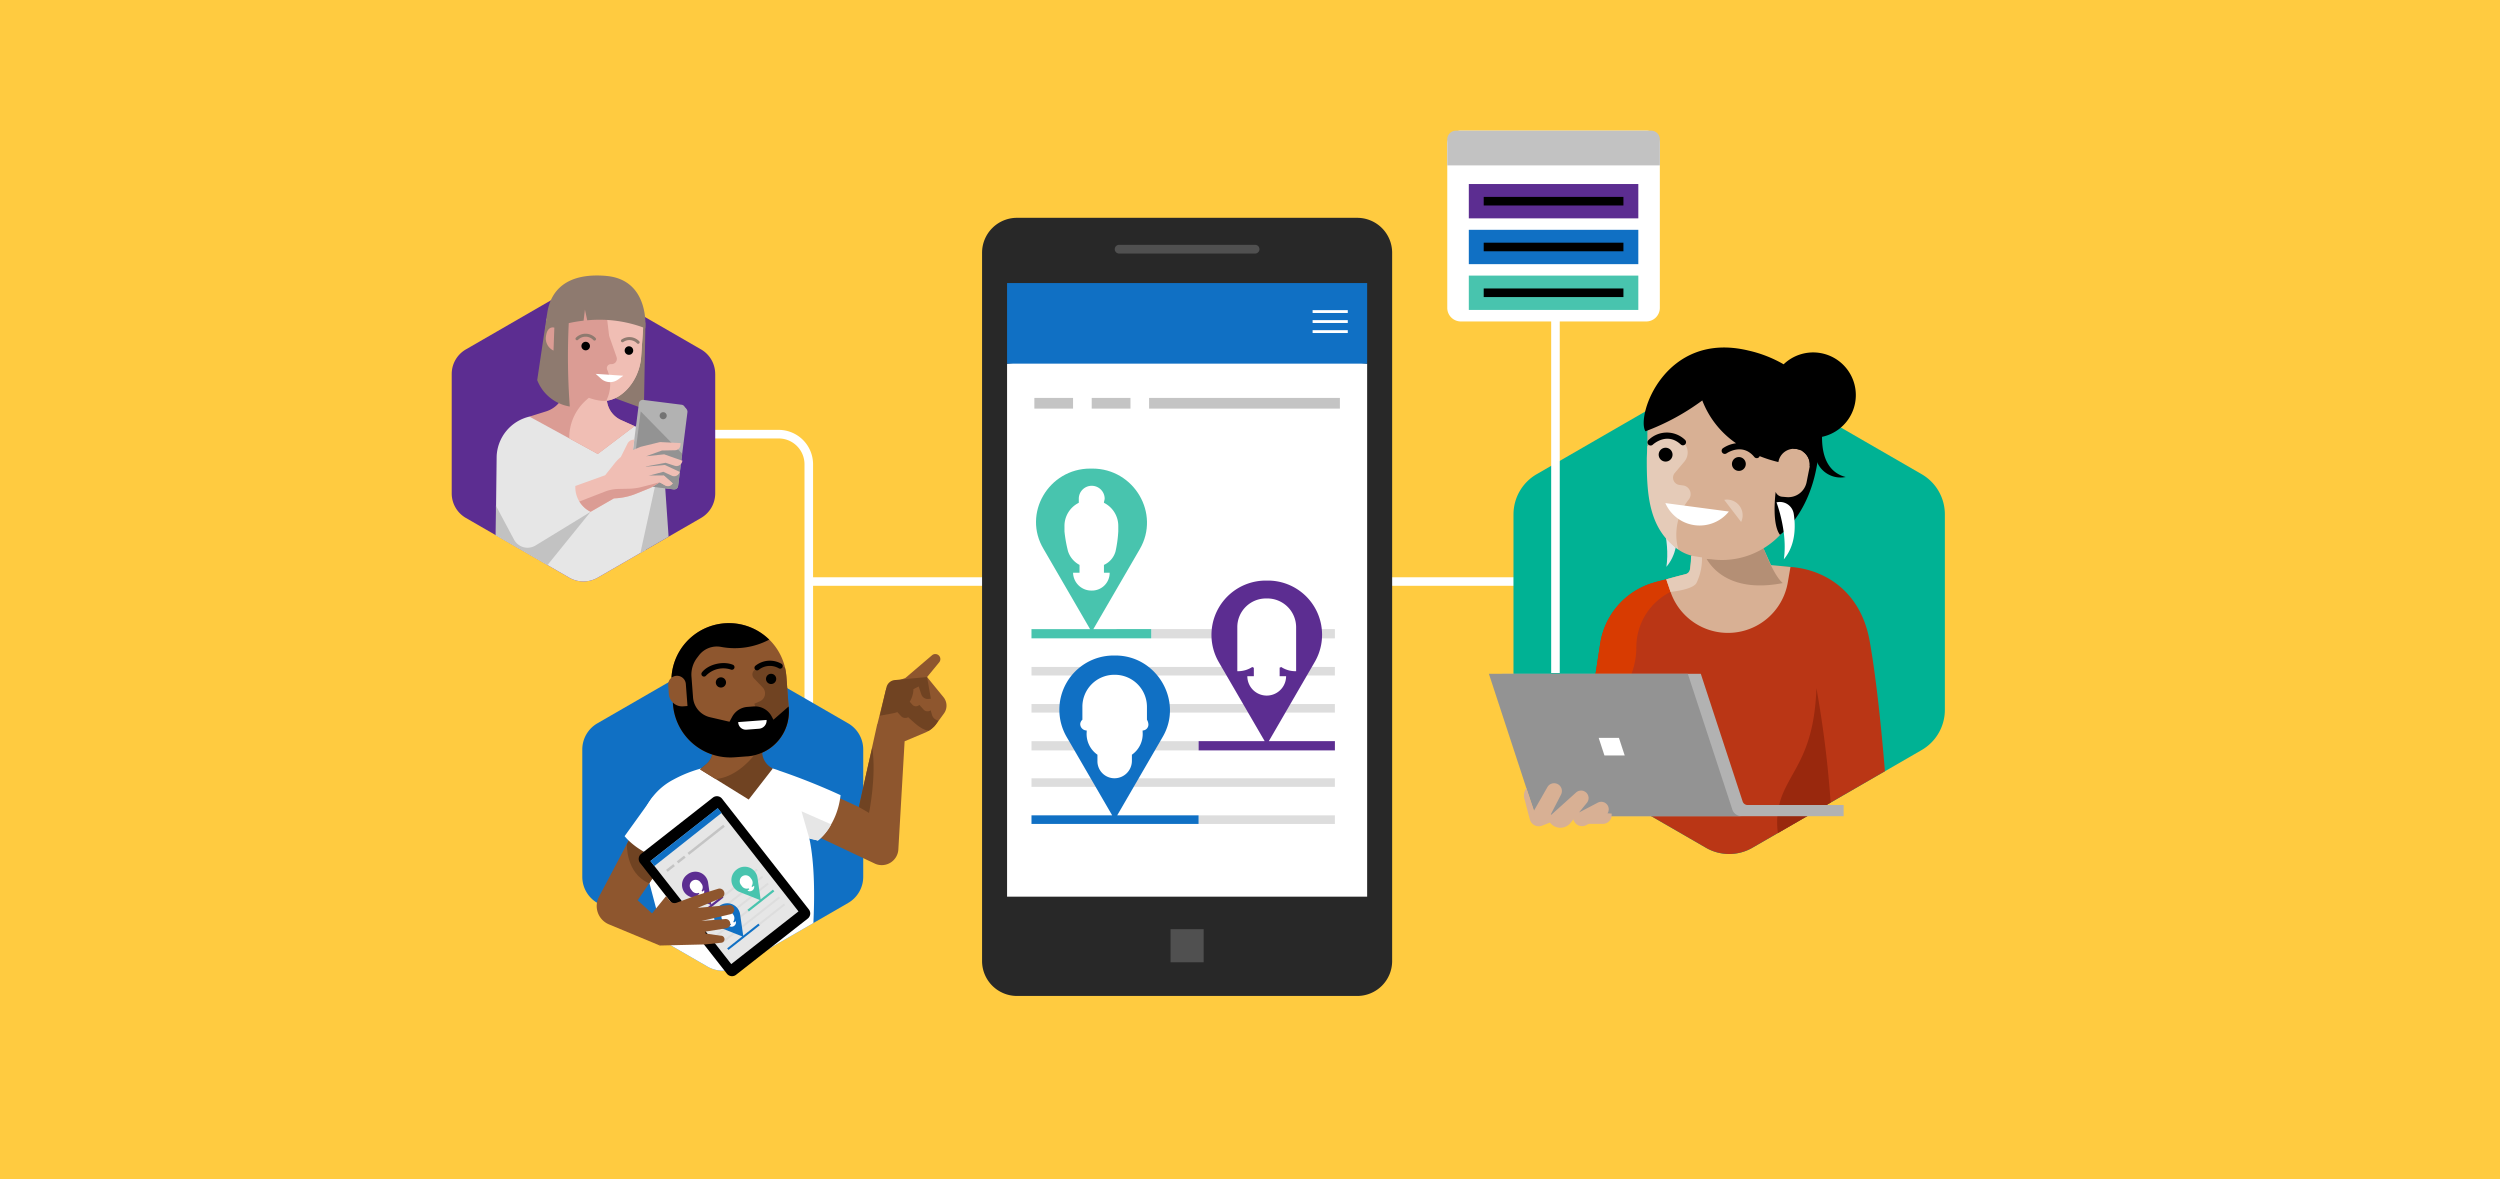 <svg xmlns="http://www.w3.org/2000/svg" xmlns:xlink="http://www.w3.org/1999/xlink" viewBox="0 0 636 300"><defs><clipPath id="a"><path d="M237.111,166.7l-6.8,5.8-2.949,1.023a3.227,3.227,0,0,0-2.093,2.355l-2.238,9.062,6.447,3.926,5.906-2.493a6.822,6.822,0,0,0,2.842-2.246l1.905-2.6a3.4,3.4,0,0,0-.106-4.153l-4.182-5.129,3.09-3.754a1.285,1.285,0,0,0-1.826-1.794" fill="none"/></clipPath><clipPath id="b"><path d="M163.152,103.388l-2.377,18.773a.992.992,0,0,0,.86,1.108L171.4,124.5a.992.992,0,0,0,1.109-.86l2.377-18.772a.99.99,0,0,0-.86-1.108l-9.769-1.234a1.063,1.063,0,0,0-.125-.008.993.993,0,0,0-.983.868" fill="none"/></clipPath></defs><title>MSC17-collaboration-003</title><path d="M636,0V300H0V0Z" fill="#ffcb40"/><path d="M385.133,146.851H206.844V118.109a8.759,8.759,0,0,0-8.749-8.749H178.816v2.184H198.1a6.572,6.572,0,0,1,6.565,6.565v67.325h2.184v-36.4H385.133Z" fill="#fff"/><path d="M345.278,55.412H258.722a8.884,8.884,0,0,0-8.884,8.884v180.19a8.885,8.885,0,0,0,8.884,8.885h86.556a8.884,8.884,0,0,0,8.884-8.885V64.3a8.883,8.883,0,0,0-8.884-8.884" fill="#282828"/><polygon points="256.199 228.12 347.801 228.12 347.801 92.538 302 86.811 256.199 92.538 256.199 228.12" fill="#fff"/><rect x="256.199" y="72.009" width="91.602" height="20.502" fill="#1070c4"/><rect x="292.877" y="160.043" width="46.72" height="2.357" fill="#ddd"/><rect x="262.411" y="169.668" width="77.184" height="2.175" fill="#ddd"/><rect x="262.411" y="179.11" width="77.184" height="2.175" fill="#ddd"/><rect x="262.411" y="188.553" width="42.513" height="2.353" fill="#ddd"/><rect x="262.411" y="197.996" width="77.184" height="2.175" fill="#ddd"/><rect x="304.922" y="207.424" width="34.672" height="2.191" fill="#ddd"/><path d="M278.151,160.043c.869-1.5,3.545-6.108,11.805-20.336,5.293-9.062-1.457-20.5-12.046-20.5h-.55c-10.571,0-17.333,11.438-11.85,20.5,0,0,.009.014,11.8,20.336h-14.9V162.4h30.464v-2.357Z" fill="#48c4ae"/><path d="M284.492,135.176v-1.271a6.565,6.565,0,0,0-3.649-5.992c0-.363.185-.725.185-1.093a3.292,3.292,0,0,0-6.583,0v1.093a6.561,6.561,0,0,0-3.642,5.992v1.271a33.6,33.6,0,0,0,.907,5.09,6.03,6.03,0,0,0,2.921,3.444v2h-1.643a4.655,4.655,0,0,0,4.742,4.531,4.5,4.5,0,0,0,4.57-4.531h-1.457v-2a5.319,5.319,0,0,0,2.948-3.43,31.53,31.53,0,0,0,.7-5.1" fill="#fff"/><path d="M322.789,188.55c.973-1.679,3.75-6.467,11.686-20.152a13.782,13.782,0,0,0-12.034-20.7h-.364a13.823,13.823,0,0,0-12.047,20.7l11.705,20.152H304.924v2.356H339.6V188.55Z" fill="#5c2d91"/><path d="M284.218,207.424c1.07-1.846,3.929-6.778,11.574-19.962,5.3-9.074-1.458-20.7-12.035-20.7h-.544a13.805,13.805,0,0,0-11.867,20.7s.008.015,11.591,19.962H262.411v2.191h42.511v-2.191Z" fill="#1070c4"/><path d="M329.734,159.5a7.332,7.332,0,0,0-7.472-7.252h-.185a7.293,7.293,0,0,0-7.305,7.252v11.254h.179a6.629,6.629,0,0,0,3.65-1.087c.2.178.2.178.377.178v2.18h-1.656a4.931,4.931,0,0,0,9.862,0h-1.643v-2.18a.564.564,0,0,0,.364-.178,6.612,6.612,0,0,0,3.65,1.087h.179Z" fill="#fff"/><rect x="292.328" y="101.23" width="48.543" height="2.719" fill="#c4c4c4"/><rect x="263.14" y="101.23" width="9.845" height="2.719" fill="#c4c4c4"/><rect x="277.73" y="101.23" width="9.861" height="2.719" fill="#c4c4c4"/><rect x="333.926" y="78.898" width="8.949" height="0.725" fill="#fff"/><rect x="333.926" y="81.44" width="8.949" height="0.725" fill="#fff"/><rect x="333.926" y="83.995" width="8.949" height="0.725" fill="#fff"/><path d="M292.148,184.183a2.591,2.591,0,0,0-.364-1.086v-3.26a8.162,8.162,0,0,0-8.207-8.172h-.184a8.121,8.121,0,0,0-8.033,8.172v3.26a1.564,1.564,0,0,0-.55,1.086,1.644,1.644,0,0,0,1.643,1.652v.362a6.432,6.432,0,0,0,2.734,5.8v1.627a4.333,4.333,0,0,0,4.39,4.365,4.438,4.438,0,0,0,4.379-4.365V192a6.444,6.444,0,0,0,2.729-5.8v-.362a1.5,1.5,0,0,0,1.463-1.652" fill="#fff"/><rect x="297.788" y="236.378" width="8.423" height="8.424" fill="#505050"/><path d="M219.605,190.67v32.387a7.684,7.684,0,0,1-3.844,6.658l-28.047,16.193a7.687,7.687,0,0,1-7.689,0l-28.047-16.193a7.687,7.687,0,0,1-3.844-6.658V190.67a7.688,7.688,0,0,1,3.844-6.658l28.047-16.194a7.691,7.691,0,0,1,7.689,0l28.047,16.194a7.686,7.686,0,0,1,3.844,6.658" fill="#1070c4"/><path d="M240.029,177.372l-4.182-5.129,3.09-3.754a1.285,1.285,0,0,0-1.826-1.794l-6.8,5.8-2.949,1.023a3.227,3.227,0,0,0-2.093,2.354l-2.05,8.3-.049.031-4.67,21.1-17.76-8.13L199.3,208.724l23.415,11.049a4.229,4.229,0,0,0,5.825-3.669l1.595-27.519,5.252-2.218a6.82,6.82,0,0,0,2.842-2.245l1.905-2.6a3.393,3.393,0,0,0-.106-4.153" fill="#8e562e"/><g clip-path="url(#a)"><path d="M230.992,178.032l1.131,1.257a1.191,1.191,0,0,0,1.754.02l1.067,1.191a1.367,1.367,0,0,0,1.82.2l.343,1.182a1.972,1.972,0,0,0,1.08,1.247l.519.235-1.61,2.391a.375.375,0,0,1-.307.165c-2.241.029-4.079-2-5.755-3.458a1.474,1.474,0,0,1-1.8-.277l-.986-1.055Z" fill="#704322"/></g><path d="M198.184,196.039a13.251,13.251,0,0,0-3.185-.853l-2.982-.46a32.894,32.894,0,0,0-20.568,3.53l-.277.149a16.176,16.176,0,0,0-7.946,18.745l5.953,22.5,10.847,6.263a7.69,7.69,0,0,0,7.688,0l19.209-11.091c.316-6.312.373-15.027-1.041-21.594l2.189.605s4.883-3.662,5.771-11.544a163.545,163.545,0,0,0-15.658-6.246" fill="#fff"/><path d="M182.163,186.539l-.9,5.115a4.61,4.61,0,0,1-1.556,2.719l-1.608,1.364,12.371,7.669,6.123-7.892a4.864,4.864,0,0,1-2.675-3.857L193.439,187Z" fill="#704322"/><path d="M179.708,194.372l-1.607,1.365,3.964,2.457c7.045-.671,11.639-8.631,11.639-8.631l-11.541-3.025-.9,5.116a4.606,4.606,0,0,1-1.557,2.718" fill="#8e562e"/><path d="M200.664,180.182l-.613-8.106a14.645,14.645,0,0,0-29.23.343,2.25,2.25,0,0,0-.836,1.924l.169,2.231a3.358,3.358,0,0,0,1.013,2.151l.032.428a14.652,14.652,0,0,0,15.714,13.506l3.235-.244a11.407,11.407,0,0,0,10.516-12.233" fill="#8e562e"/><path d="M190.97,191.854l-1.026.576.205-.015a11.407,11.407,0,0,0,10.515-12.233l-.612-8.106a14.675,14.675,0,0,0-.352-2.2l-.408-.176a7.588,7.588,0,0,0-6.866.43l-.286.168a1.48,1.48,0,0,0-.314,2.3l2.18,2.267a2.208,2.208,0,0,1-.707,3.555l-1.4.614,1.736,5.3.169,2.235a5.575,5.575,0,0,1-2.83,5.28" fill="#704322"/><path d="M184.7,173.519a1.3,1.3,0,1,1-1.394-1.2,1.3,1.3,0,0,1,1.394,1.2"/><path d="M200.664,180.182l-.034-.456-3.864,3.374-.467-.868a4.8,4.8,0,0,0-4.587-2.514l-1.584.12a4.8,4.8,0,0,0-3.857,2.5l-.689,1.274-4.962-1.155a5.592,5.592,0,0,1-4.309-5.026l-.4-5.287a7.018,7.018,0,0,1,1.414-4.781l.482-.633a5.735,5.735,0,0,1,5.631-2.159,18.731,18.731,0,0,0,12.25-1.844,14.629,14.629,0,0,0-24.867,9.693A2.25,2.25,0,0,1,174.475,174l.424,5.61-1.111.084a3.363,3.363,0,0,1-2.621-.973l.032.428a14.652,14.652,0,0,0,15.714,13.506l3.235-.244a11.407,11.407,0,0,0,10.516-12.233"/><path d="M197.467,172.619a1.3,1.3,0,1,1-1.393-1.2,1.3,1.3,0,0,1,1.393,1.2"/><path d="M193.1,185.388l-3.2.242a1.954,1.954,0,0,1-2.095-1.8l-.009-.129,7.222-.545a2.082,2.082,0,0,1-1.919,2.232" fill="#fff"/><path d="M179.1,172.126a.656.656,0,0,1-.405-.139.664.664,0,0,1-.122-.933c1.575-2.047,5.326-2.973,7.87-1.944a.666.666,0,0,1-.5,1.235,6.119,6.119,0,0,0-6.314,1.521.667.667,0,0,1-.529.26"/><path d="M192.6,170.553a.666.666,0,0,1-.415-1.187,5.873,5.873,0,0,1,6.613-.5.666.666,0,0,1-.665,1.155,4.547,4.547,0,0,0-5.119.385.668.668,0,0,1-.414.144"/><path d="M164.225,205.727l-11.84,22.4a5.058,5.058,0,0,0,2.529,7.031l12.939,5.382-.3-6.623-5.327-4.884L170,217.6Z" fill="#8e562e"/><path d="M159.481,214.718s-.334,7.492,5.66,9.99c1.333-1.915,5-7.743,5-7.743l-9.241-4.787Z" fill="#704322"/><path d="M166,202.841l-7.1,9.879s4.218,5.55,13.209,6.659a21.529,21.529,0,0,0,1.887-12.431Z" fill="#fff"/><path d="M184.924,247.707l-22.086-28.175a1.657,1.657,0,0,1,.281-2.325l18.241-14.3a1.658,1.658,0,0,1,2.325.282l22.086,28.175a1.657,1.657,0,0,1-.283,2.326l-18.24,14.3a1.654,1.654,0,0,1-2.324-.281"/><rect x="173.44" y="208.79" width="21.729" height="33.318" transform="translate(-99.833 161.719) rotate(-38.092)" fill="#e6e6e6"/><polygon points="166.474 220.323 183.579 206.798 182.603 205.561 165.464 219.047 166.474 220.323" fill="#1070c4"/><rect x="182.669" y="224.385" width="11.132" height="0.561" transform="translate(-98.724 164.986) rotate(-38.294)" fill="#ddd"/><rect x="177.599" y="228.439" width="18.391" height="0.518" transform="translate(-101.532 164.955) rotate(-38.293)" fill="#ddd"/><rect x="178.993" y="230.205" width="18.391" height="0.518" transform="translate(-102.326 166.199) rotate(-38.293)" fill="#ddd"/><rect x="180.387" y="231.971" width="18.391" height="0.518" transform="translate(-103.121 167.443) rotate(-38.293)" fill="#ddd"/><rect x="181.781" y="233.737" width="18.391" height="0.518" transform="matrix(0.785, -0.62, 0.62, 0.785, -103.915, 168.687)" fill="#ddd"/><rect x="183.174" y="235.499" width="18.391" height="0.522" transform="translate(-104.708 169.93) rotate(-38.293)" fill="#ddd"/><path d="M183.692,227.9l-2.753,2.174c-.058-.406-.239-1.659-.795-5.545a3.273,3.273,0,0,0-5.28-2.056l-.1.081a3.239,3.239,0,0,0,.81,5.584l5.21,2.06-2.786,2.2.347.44,5.7-4.5Z" fill="#5c2d91"/><path d="M176.075,224.123a1.513,1.513,0,0,0-.309,2.11l.293.394a1.507,1.507,0,0,0,1.694.519l.169.229-.473.352a1.128,1.128,0,0,0,1.683-1.252l-.473.352-.17-.228a1.509,1.509,0,0,0-.011-1.772l-.294-.394a1.512,1.512,0,0,0-2.109-.31" fill="#fff"/><path d="M188.542,222.659a1.512,1.512,0,0,0-.309,2.109l.293.4a1.509,1.509,0,0,0,1.694.52l.169.228-.473.352a1.128,1.128,0,0,0,1.683-1.252l-.474.352-.169-.228a1.507,1.507,0,0,0-.011-1.772l-.293-.4a1.514,1.514,0,0,0-2.11-.309" fill="#fff"/><path d="M196.638,226.328,193.5,228.81c-.065-.453-.251-1.75-.789-5.5a3.284,3.284,0,0,0-5.307-2.093l-.069.054a3.293,3.293,0,0,0,.8,5.648l5.164,2.041-3.144,2.482.348.441,6.485-5.119Z" fill="#48c4ae"/><path d="M184.133,231.989a1.51,1.51,0,0,0-.309,2.109l.293.395a1.507,1.507,0,0,0,1.694.519l.17.228-.474.353a1.129,1.129,0,0,0,1.684-1.253l-.474.352-.17-.228a1.507,1.507,0,0,0-.011-1.771l-.294-.4a1.511,1.511,0,0,0-2.109-.309" fill="#fff"/><path d="M192.941,234.977l-3.872,3.057c-.072-.5-.266-1.847-.783-5.442a3.306,3.306,0,0,0-5.306-2.093l-.1.08a3.289,3.289,0,0,0,.837,5.623l5.114,2.021-3.838,3.031.324.409,7.95-6.277Z" fill="#1070c4"/><path d="M184.133,231.989a1.51,1.51,0,0,0-.309,2.109l.293.395a1.507,1.507,0,0,0,1.694.519l.17.228-.474.353a1.129,1.129,0,0,0,1.684-1.253l-.474.352-.17-.228a1.507,1.507,0,0,0-.011-1.771l-.294-.4a1.511,1.511,0,0,0-2.109-.309" fill="#fff"/><rect x="173.863" y="213.324" width="11.566" height="0.648" transform="translate(-93.74 157.271) rotate(-38.289)" fill="#c4c4c4"/><rect x="169.396" y="220.491" width="2.346" height="0.648" transform="translate(-100.134 153.193) rotate(-38.29)" fill="#c4c4c4"/><rect x="172.125" y="218.335" width="2.349" height="0.647" transform="translate(-98.222 154.466) rotate(-38.3)" fill="#c4c4c4"/><path d="M186.761,231.227a1.178,1.178,0,0,0-1.267-.983l-8.017.717,6.062-2.542a1.232,1.232,0,0,0-.84-2.313l-5.865,1.81-4.707,1.742a1.513,1.513,0,0,1-1.7-.467l-.982-1.209-4.9,6.033,3.306,6.529,11.514-.28,4.035-.422a.9.9,0,0,0,.028-1.8l-3.92-.536-.062-.5,5.352-.864a1.181,1.181,0,0,0-.285-2.342l-6.078.5,7.43-1.734a1.178,1.178,0,0,0,.894-1.339" fill="#8e562e"/><path d="M232.6,172.538l3.246-.3.972,5.512-.593.066a1.747,1.747,0,0,1-1.851-1.185l-.664-1.989-1.331.666a6.406,6.406,0,0,1-5.244,6.162l-3.3.609,1.69-7.237a2.388,2.388,0,0,1,2.1-1.834Z" fill="#704322"/><path d="M218.5,205.311l2.581,1.5s1.915-9.158.832-16.65c-1.331,5.5-3.413,15.152-3.413,15.152" fill="#704322"/><path d="M205.906,213.358l-2-6.966,7.548,3.33a12.326,12.326,0,0,1-3.386,4.107Z" fill="#e6e6e6"/><path d="M188.509,223.227a1.575,1.575,0,0,0,.017,1.927l.238.32a1.507,1.507,0,0,0,1.694.519l.17.228-.473.353a1.128,1.128,0,0,0,1.682-1.253l-.473.353-.17-.229a1.507,1.507,0,0,0-.011-1.771l-.294-.4a1.513,1.513,0,0,0-2.38-.052" fill="#fff"/><path d="M319.3,64.5H284.7a1.107,1.107,0,1,1,0-2.214h34.6a1.107,1.107,0,1,1,0,2.214" fill="#505050"/><path d="M181.952,95.139v30.38a7.215,7.215,0,0,1-3.6,6.246l-26.31,15.189a7.215,7.215,0,0,1-7.213,0l-26.309-15.189a7.213,7.213,0,0,1-3.605-6.246V95.139a7.213,7.213,0,0,1,3.605-6.246L144.824,73.7a7.215,7.215,0,0,1,7.213,0l26.31,15.189a7.215,7.215,0,0,1,3.6,6.246" fill="#5c2d91"/><polygon points="164.203 82.068 163.806 104.006 154.325 100.539 156.796 81.071 164.203 82.068" fill="#8e7a6f"/><path d="M153.036,101.97c4.549.417,9.615-4.7,10.071-11.23l.474-6.8a11.937,11.937,0,0,0-11.046-12.7c-6.531-.456-13.171,4.844-13.627,11.374l-.373,6.321c-.455,6.531,9.01,12.538,14.5,13.042" fill="#f0beb4"/><path d="M153.036,101.97c4.549.417,9.615-4.7,10.071-11.23l.474-6.8a11.937,11.937,0,0,0-11.046-12.7c-6.531-.456-13.171,4.844-13.627,11.374l-.373,6.321c-.455,6.531,9.01,12.538,14.5,13.042" fill="#f0beb4"/><path d="M162.045,108.619c-.2-.078-.412-.15-.623-.216l-26.731-2.421a10.822,10.822,0,0,0-8.343,10.119l-.237,20.048,18.713,10.805a7.215,7.215,0,0,0,7.213,0l12.195-7.041,4.271-18.858a10.719,10.719,0,0,0-6.458-12.436" fill="#e6e6e6"/><path d="M158.01,106.872a6.2,6.2,0,0,1-3.644-5.21l.058-.13a9.247,9.247,0,0,0,.048-7.47,1.018,1.018,0,0,1,1-1.425,1.365,1.365,0,0,0,1.383-1.815l-1.894-5.38L153.68,74.709l-14.245,5.876-.529,2.062-.37,6.281c-.245,3.5,2.36,6.847,5.675,9.279l-.8,2.179a6.987,6.987,0,0,1-4.476,4.269l-4.247,1.327,17.383,9.512,9.349-7.091Z" fill="#db9c94"/><polygon points="168.583 114.834 162.914 140.675 170.091 136.531 168.583 114.834" fill="#c2c2c2"/><path d="M158.919,89.107a1.086,1.086,0,1,0,1.159-1.008,1.084,1.084,0,0,0-1.159,1.008"/><path d="M147.918,87.963a1.086,1.086,0,1,0,1.159-1.008,1.085,1.085,0,0,0-1.159,1.008"/><path d="M162.338,87.469a.383.383,0,0,1-.275-.116,2.692,2.692,0,0,0-3.52-.326.386.386,0,0,1-.372-.677,3.479,3.479,0,0,1,4.443.462.387.387,0,0,1-.276.657" fill="#8e7a6f"/><path d="M151.244,86.645a.39.39,0,0,1-.29-.129,2.714,2.714,0,0,0-3.921-.038.386.386,0,0,1-.486-.6,3.5,3.5,0,0,1,4.987.127.386.386,0,0,1-.29.64" fill="#8e7a6f"/><path d="M163.644,101.734l9.769,1.233a.984.984,0,0,1,.618.328h0l.01.012c.02.024.039.049.058.075l.629.812-.464-.059L171.9,122.847a.991.991,0,0,1-1.108.86L161.2,122.5l-.154.477-.678-.865h0a.993.993,0,0,1-.211-.744l2.377-18.772a.993.993,0,0,1,1.109-.86" fill="#b2b2b2"/><path d="M161.635,123.269,171.4,124.5a.994.994,0,0,0,1.109-.86l2.376-18.772a.993.993,0,0,0-.86-1.109l-9.769-1.232a.991.991,0,0,0-1.108.86l-2.377,18.771a.993.993,0,0,0,.86,1.109" fill="#b2b2b2"/><g clip-path="url(#b)"><polygon points="173.959 115.845 162.38 104.022 159.708 123.228 172.732 124.799 173.959 115.845" fill="#939393"/></g><path d="M167.819,105.649a.9.9,0,1,0,1.011-.785.905.905,0,0,0-1.011.785" fill="#737373"/><path d="M164.928,121.035,168.9,121l2.259,1.984-.483.343a1.463,1.463,0,0,1-1.572.08l-1.276-.723-1.2.559a8.245,8.245,0,0,1-1.184.674l-.326.26-1.627-1.852Z" fill="#f0beb4"/><path d="M168.966,115.581l-4.581.489,4.006-1.462,3.375-.07a1.357,1.357,0,0,0,1.317-1.2l.072-.617-5.24-.258-4.961,1.213-.009.013-1.914.783.338-2.668-.484.088a1.816,1.816,0,0,0-1.251.97l-1.7,3.407a10.447,10.447,0,0,0-1.52,1.541l-2.457,3.084-7.6,2.744.006.277,0,.185a6.969,6.969,0,0,0,3.884,6.1l5.932-3.418a16.364,16.364,0,0,0,5.884-1.288c.055-.023.111-.039.165-.062l0,0,3.2-1.306a3.274,3.274,0,0,0,.527-.27l1.865-1.168,1.426.822a1.345,1.345,0,0,0,1.671-.264l.234-.26L168.9,121l-3.881.022,3.738-1,2.151,1a1.431,1.431,0,0,0,1.888-.664l.148-.3-3.793-1.767-4.832.44-.016-.062,5.021-.936,2.326.759a1.474,1.474,0,0,0,1.857-.935l.116-.345Z" fill="#f0beb4"/><path d="M163.357,123.859a14.52,14.52,0,0,1-3.369.471l-2.675.057a10.008,10.008,0,0,0-3.415.676l-6.5,2.521a6.854,6.854,0,0,0,2.851,2.616l5.932-3.417a16.343,16.343,0,0,0,5.884-1.288c.055-.023.111-.038.165-.062l0,0,3.2-1.306a3.444,3.444,0,0,0,.527-.27l1.864-1.168h0Z" fill="#db9c94"/><path d="M151.539,95.114l7.028.469-1.349.977a3.434,3.434,0,0,1-4.3-.216Z" fill="#fff"/><path d="M139.279,143.752l10.97-13.552-14,8.567a3.9,3.9,0,0,1-5.479-1.49l-4.611-8.636v7.537Z" fill="#c2c2c2"/><path d="M154.14,70.183c-10.195-.845-14.184,3.9-14.955,9.7-.016.117-.046.231-.063.348L136.666,96.7a10.747,10.747,0,0,0,8.287,6.721,173.7,173.7,0,0,1-.26-21.213,34.81,34.81,0,0,1,3.773-.631l.34-2.805.584,2.715a32.342,32.342,0,0,1,14.774,2.023s1.2-12.39-10.024-13.322m-13.325,19a3.414,3.414,0,0,1-1.926-3.592c.364-2.876,2.134-2.238,2.134-2.238Z" fill="#8e7a6f"/><path d="M154.389,101.921a5.966,5.966,0,0,1-1.353.049,13.543,13.543,0,0,1-3.239-.77l-.68.6a12.793,12.793,0,0,0-4.3,9.718l7.261,3.974,9.349-7.09-3.413-1.531a6.2,6.2,0,0,1-3.621-4.952" fill="#f0beb4"/><path d="M385.03,130.857v49.729a11.806,11.806,0,0,0,5.9,10.224L434,215.674a11.806,11.806,0,0,0,11.806,0l43.066-24.864a11.806,11.806,0,0,0,5.9-10.224V130.857a11.8,11.8,0,0,0-5.9-10.223L445.805,95.769a11.811,11.811,0,0,0-11.806,0l-43.065,24.865a11.8,11.8,0,0,0-5.9,10.223" fill="#00b294"/><path d="M422.065,129.727l3.468-.86s3.482,9.3-1.6,15.339c1.03-6.95-1.867-14.479-1.867-14.479" fill="#e6e6e6"/><path d="M479.529,196.2c-.767-9.3-2.1-23.14-3.883-33.108-2.371-13.231-12.066-18.3-20.151-18.861-6.989-.483-27.182,1.558-35.319,4.15A19.173,19.173,0,0,0,407.1,163.657l-5.155,33.508L434,215.674a11.8,11.8,0,0,0,11.805,0Z" fill="#ba3615"/><path d="M462.1,175.068c-.588,16.474-6.147,20.489-8.847,27.6a19.084,19.084,0,0,0-.953,9.258l13.419-7.748a272.113,272.113,0,0,0-3.619-29.107" fill="#99280d"/><path d="M420.176,148.384A19.175,19.175,0,0,0,407.1,163.656l-5.155,33.51,14.11,8.146.106-2.569a10.345,10.345,0,0,0-1.269-5.413l-1.929-3.516a18.74,18.74,0,0,1-.235-17.59l1.42-2.76a19.231,19.231,0,0,0,2.134-8.8,15.755,15.755,0,0,1,8.706-14.091l-.489-3.324c-1.611.361-3.076.742-4.32,1.138" fill="#d83b01"/><path d="M442.005,92.3h0a20.409,20.409,0,0,0-22.92,17.542l.051,10.464c2.3,11.565,4,19.182,11.221,21.058-.152,1.466-.355,3.09-.62,4.484-1.947.448-3.908.958-5.842,1.538l1.09,3.185a15.442,15.442,0,0,0,29.826-2.376l.684-3.959c-.636-.068-3.093-.308-4.95-.475l-1.926-4.253a20.384,20.384,0,0,0,9.284-12.713c.159-.67,1.938-1.189,2.031-1.887l1.991-8.374c1.484-11.173-8.747-22.749-19.92-24.234" fill="#d8b094"/><path d="M432.986,141.8a14.161,14.161,0,0,1-1.354,6.411c-.818,1.842-6.646,2.363-6.646,2.363l-1.091-3.186s2.491-.7,4.8-1.281a1.728,1.728,0,0,0,1.287-1.438,32.349,32.349,0,0,0,.224-3.309c1.536.248,1.97.344,2.779.44" fill="#e5cbb8"/><path d="M448.652,139.485a20.32,20.32,0,0,1-13.289,2.8c-.414-.025-.812-.061-1.2-.1,1.391,2.444,6.314,8.7,19.372,6.153-1.883-1.6-3.844-6.166-4.882-8.846" fill="#b48f75"/><path d="M426.058,120.329l2.437-2.893a3.613,3.613,0,0,0-2.288-5.909l-3.41-.453c-1.415-.188-2.543,1.832-3.724,2.435l-.129,2.949c-.064,9.744.645,18.183,8.027,23.351a14.171,14.171,0,0,1,2.622-12.692,2.229,2.229,0,0,0-1.426-3.622l-.931-.124a1.86,1.86,0,0,1-1.178-3.042" fill="#e5cbb8"/><path d="M423.662,127.986a9.537,9.537,0,0,0,16.163,2.148Z" fill="#fff"/><path d="M442.941,132.789a3.978,3.978,0,0,0-4.3-5.625Z" fill="#e5cbb8"/><path d="M443.328,203.884l-10.644-32.471H382.073l11.874,36.221h75.071V204.8H444.591a1.329,1.329,0,0,1-1.263-.914" fill="#b2b2b2"/><path d="M429.382,171.413H378.771l11.874,36.22h52.409a2.485,2.485,0,0,1-2.36-1.71Z" fill="#939393"/><polygon points="411.857 187.714 406.702 187.714 408.17 192.19 413.324 192.19 411.857 187.714" fill="#fff"/><path d="M408.959,206.908a1.9,1.9,0,0,0-2.469-2.718l-4.78,2.5,1.934-2.377a1.91,1.91,0,0,0-2.714-2.683l-6.234,5.613a.1.1,0,0,1-.148-.116l2.567-4.958a1.98,1.98,0,0,0-3.4-2.022l-3.464,6.073-1.945-5.709a3.27,3.27,0,0,0-.374,3.133l.94,3.636.326,1.2a2.343,2.343,0,0,0,3.117,1.566l1.992-.783.064.079a3.326,3.326,0,0,0,5.067.134l.837-1.029.023.079a2.263,2.263,0,0,0,3.19,1.413l.691-.347h3.582A2.235,2.235,0,0,0,410,207.357v-.378Z" fill="#d8b094"/><path d="M425.493,115.666a1.761,1.761,0,1,1-1.76-1.761,1.76,1.76,0,0,1,1.76,1.761"/><path d="M444.129,118.036a1.76,1.76,0,1,1-1.76-1.76,1.76,1.76,0,0,1,1.76,1.76"/><path d="M419.376,111.958a.8.8,0,1,0,1.093,1.17c.146-.136,3.614-3.3,7.117-.051a.8.8,0,0,0,1.089-1.174,6.669,6.669,0,0,0-9.3.055"/><path d="M463.53,111.131a10.856,10.856,0,1,0-9.776-18.454,31.843,31.843,0,0,0-9.044-3.518c-21.132-5.029-28.544,16.6-26.11,20.562a58.936,58.936,0,0,0,14.462-7.847,23.379,23.379,0,0,0,8.588,10.891,7.658,7.658,0,0,0-3.324,1.256.8.8,0,0,0,.918,1.311c.164-.115,4.056-2.749,7.058.931a.8.8,0,0,0,.621.294.79.79,0,0,0,.5-.18.775.775,0,0,0,.23-.339,33.124,33.124,0,0,0,4.772,1.508,4.011,4.011,0,0,1,7.951,1.037c.338.013.665.034,1.01.04.179-.645.361-1.349.533-2.092a6.536,6.536,0,0,0,7.627,4.823c-5.845-1.515-6.023-7.91-6.021-10.223"/><path d="M457.092,114.235a4.09,4.09,0,0,1,.827.241c-.082-.359-.163-.68-.237-.945-.263-.939-.838-.487-1.53.652a3.988,3.988,0,0,1,.94.052"/><path d="M458.6,114.833a4.016,4.016,0,0,1,1.731,4.134l-.73,3.687a4.757,4.757,0,0,1-5.1,3.812l-1.145-.1a1.933,1.933,0,0,1-1.63-1.237c-.209,1.747-.852,8.367,1.1,10.932,0,0,9.677-6.407,10.082-24.818Z"/><path d="M451.941,127.805h0a3.57,3.57,0,0,1,4.389,2.932c.5,3.253.487,7.971-2.522,11.547,1.03-6.951-1.867-14.479-1.867-14.479" fill="#fff"/><path d="M418.808,33.238H371.647a3.463,3.463,0,0,0-3.464,3.463V78.318a3.463,3.463,0,0,0,3.464,3.463h22.972v89.428H396.8V81.781h22a3.463,3.463,0,0,0,3.463-3.463V36.7a3.463,3.463,0,0,0-3.463-3.463" fill="#fff"/><path d="M422.271,42.084H368.184V35.467a2.228,2.228,0,0,1,2.229-2.229h49.628a2.229,2.229,0,0,1,2.23,2.229Z" fill="#c2c2c2"/><rect x="373.665" y="46.816" width="43.123" height="8.735" fill="#5c2d91"/><rect x="377.454" y="50.092" width="35.546" height="2.184"/><rect x="373.665" y="58.464" width="43.123" height="8.735" fill="#1070c4"/><rect x="377.454" y="61.74" width="35.546" height="2.184"/><rect x="373.665" y="70.112" width="43.123" height="8.735" fill="#48c4ae"/><rect x="377.454" y="73.388" width="35.546" height="2.184"/></svg>